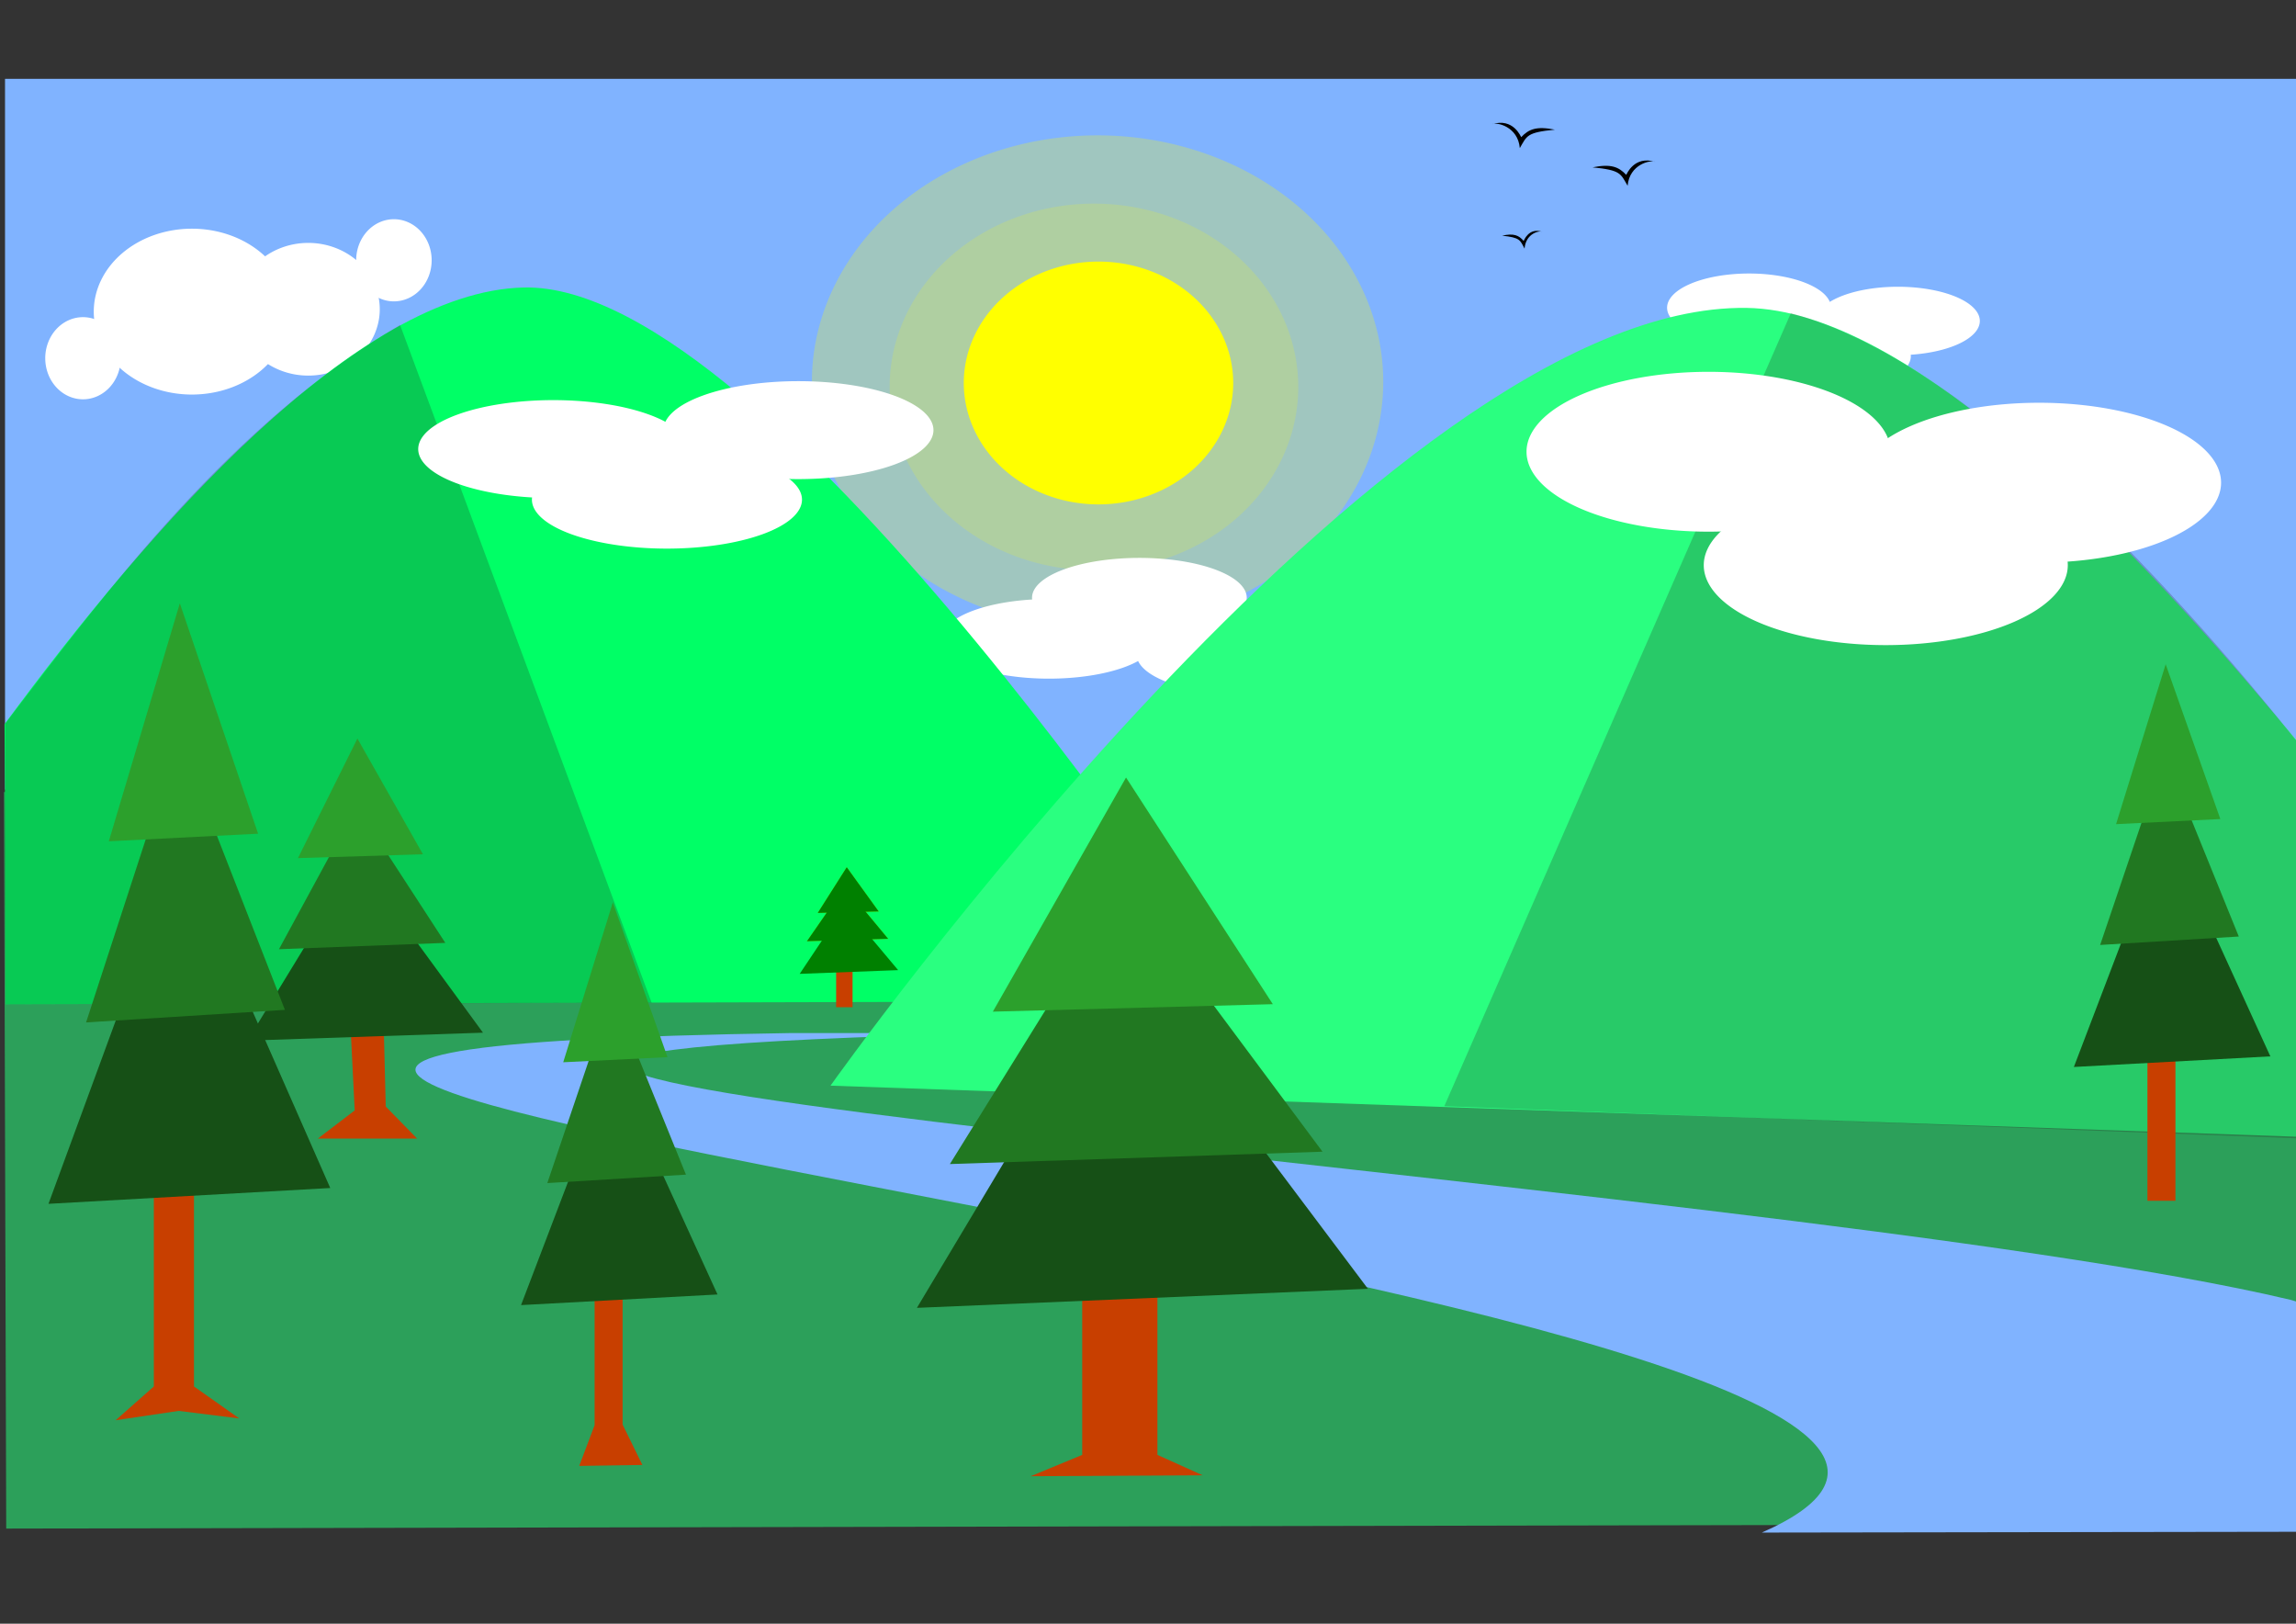 <?xml version="1.0" encoding="UTF-8" standalone="no"?>
<!-- Created with Inkscape (http://www.inkscape.org/) -->

<svg
   xmlns:dc="http://purl.org/dc/elements/1.1/"
   xmlns:cc="http://creativecommons.org/ns#"
   xmlns:rdf="http://www.w3.org/1999/02/22-rdf-syntax-ns#"
   xmlns:svg="http://www.w3.org/2000/svg"
   xmlns="http://www.w3.org/2000/svg"
   xmlns:sodipodi="http://sodipodi.sourceforge.net/DTD/sodipodi-0.dtd"
   xmlns:inkscape="http://www.inkscape.org/namespaces/inkscape"
   width="297mm"
   height="210mm"
   viewBox="0 0 297 210"
   id="svg4152"
   version="1.1"
   inkscape:version="0.91 r13725"
   sodipodi:docname="explore.svg">
  <rect x="0" y="0" width="297" height="210" fill="#333333" stroke="none"/>
  <defs
     id="defs4154" />
  <sodipodi:namedview
     inkscape:document-units="mm"
     pagecolor="#ffffff"
     bordercolor="#666666"
     borderopacity="1.0"
     inkscape:pageopacity="0.0"
     inkscape:pageshadow="2"
     inkscape:zoom="0.86831672"
     inkscape:cx="398.34828"
     inkscape:cy="470.33316"
     inkscape:current-layer="layer1"
     id="namedview4156"
     showgrid="false"
     inkscape:window-width="1331"
     inkscape:window-height="744"
     inkscape:window-x="35"
     inkscape:window-y="24"
     inkscape:window-maximized="1" />
  <g
     inkscape:label="Layer 1"
     inkscape:groupmode="layer"
     id="layer1">
    <rect
       style="opacity:1;fill:#2ca05a;fill-opacity:1;stroke:none;stroke-width:10;stroke-miterlimit:4;stroke-dasharray:none;stroke-opacity:1"
       id="rect4741"
       width="297.595"
       height="95.26"
       x="0.211"
       y="102.437"
       transform="matrix(1,-0.002,0.003,1,0,0)" />
    <path
       style="opacity:1;fill:#c83f00;fill-opacity:1;stroke:none;stroke-width:10;stroke-miterlimit:4;stroke-dasharray:none;stroke-opacity:1"
       d="m 45.248,130.843 4.342,0 0.308,12.271 4.058,4.144 -12.845,0 4.77,-3.64 z"
       id="rect4254"
       inkscape:connector-curvature="0"
       sodipodi:nodetypes="ccccccc" />
    <rect
       style="opacity:1;fill:#80b3ff;fill-opacity:1;stroke:none;stroke-width:10;stroke-miterlimit:4;stroke-dasharray:none;stroke-opacity:1"
       id="rect4701"
       width="298.338"
       height="91.917"
       x="0.65"
       y="10.196"
       ry="0" />
    <path
       style="opacity:1;fill:#ffff00;fill-opacity:0.252;stroke:none;stroke-width:10;stroke-miterlimit:4;stroke-dasharray:none;stroke-opacity:1"
       id="path4712"
       sodipodi:type="arc"
       sodipodi:cx="141.9756"
       sodipodi:cy="49.388035"
       sodipodi:rx="36.954292"
       sodipodi:ry="31.881271"
       sodipodi:start="0"
       sodipodi:end="6.283098"
       sodipodi:open="true"
       d="m 178.93,49.388 a 36.954,31.881 0 0 1 -36.953,31.881 36.954,31.881 0 0 1 -36.955,-31.88 36.954,31.881 0 0 1 36.952,-31.883 36.954,31.881 0 0 1 36.957,31.878" />
    <path
       d="M 167.938,50.045 A 26.43,23.709 0 0 1 141.508,73.754 26.43,23.709 0 0 1 115.078,50.046 26.43,23.709 0 0 1 141.506,26.336 26.43,23.709 0 0 1 167.938,50.043"
       sodipodi:open="true"
       sodipodi:end="6.283098"
       sodipodi:start="0"
       sodipodi:ry="23.708824"
       sodipodi:rx="26.429922"
       sodipodi:cy="50.045284"
       sodipodi:cx="141.5078"
       sodipodi:type="arc"
       id="path4710"
       style="opacity:1;fill:#ffff00;fill-opacity:0.157;stroke:none;stroke-width:10;stroke-miterlimit:4;stroke-dasharray:none;stroke-opacity:1" />
    <path
       style="opacity:1;fill:#ffff00;fill-opacity:1;stroke:none;stroke-width:10;stroke-miterlimit:4;stroke-dasharray:none;stroke-opacity:1"
       id="path4708"
       sodipodi:type="arc"
       sodipodi:cx="142.09604"
       sodipodi:cy="49.533527"
       sodipodi:rx="17.425898"
       sodipodi:ry="15.701443"
       sodipodi:start="0"
       sodipodi:end="6.283098"
       sodipodi:open="true"
       d="M 159.522,49.534 A 17.426,15.701 0 0 1 142.096,65.235 17.426,15.701 0 0 1 124.67,49.534 17.426,15.701 0 0 1 142.095,33.832 17.426,15.701 0 0 1 159.522,49.532" />
    <g
       id="g4720"
       transform="matrix(0.795,0,0,-0.723,112.305,95.041)">
      <path
         d="M 46.884,17.176 A 17.467,7.125 0 0 1 29.418,24.301 17.467,7.125 0 0 1 11.951,17.177 17.467,7.125 0 0 1 29.417,10.052 17.467,7.125 0 0 1 46.884,17.176"
         sodipodi:open="true"
         sodipodi:end="6.283098"
         sodipodi:start="0"
         sodipodi:ry="7.1245875"
         sodipodi:rx="17.466732"
         sodipodi:cy="17.176479"
         sodipodi:cx="29.417654"
         sodipodi:type="arc"
         id="path4714"
         style="opacity:1;fill:#ffffff;fill-opacity:1;stroke:none;stroke-width:10;stroke-miterlimit:4;stroke-dasharray:none;stroke-opacity:1" />
      <path
         style="opacity:1;fill:#ffffff;fill-opacity:1;stroke:none;stroke-width:10;stroke-miterlimit:4;stroke-dasharray:none;stroke-opacity:1"
         id="path4716"
         sodipodi:type="arc"
         sodipodi:cx="44.12648"
         sodipodi:cy="24.530893"
         sodipodi:rx="17.466732"
         sodipodi:ry="7.1245875"
         sodipodi:start="0"
         sodipodi:end="6.283098"
         sodipodi:open="true"
         d="M 61.593,24.531 A 17.467,7.125 0 0 1 44.127,31.655 17.467,7.125 0 0 1 26.66,24.531 17.467,7.125 0 0 1 44.125,17.406 17.467,7.125 0 0 1 61.593,24.53" />
      <path
         d="M 78.6,14.419 A 17.467,7.125 0 0 1 61.134,21.543 17.467,7.125 0 0 1 43.667,14.419 17.467,7.125 0 0 1 61.132,7.294 17.467,7.125 0 0 1 78.6,14.418"
         sodipodi:open="true"
         sodipodi:end="6.283098"
         sodipodi:start="0"
         sodipodi:ry="7.1245875"
         sodipodi:rx="17.466732"
         sodipodi:cy="14.418575"
         sodipodi:cx="61.13356"
         sodipodi:type="arc"
         id="path4718"
         style="opacity:1;fill:#ffffff;fill-opacity:1;stroke:none;stroke-width:10;stroke-miterlimit:4;stroke-dasharray:none;stroke-opacity:1" />
    </g>
    <g
       id="g4756"
       transform="matrix(1,0,0,0.889,-10.112,23.653)">
      <path
         transform="scale(-1,-1)"
         d="m -22.241,-18.73 a 12.697,12.066 0 0 1 -12.696,12.066 12.697,12.066 0 0 1 -12.697,-12.065 12.697,12.066 0 0 1 12.696,-12.066 12.697,12.066 0 0 1 12.698,12.065"
         sodipodi:open="true"
         sodipodi:end="6.283098"
         sodipodi:start="0"
         sodipodi:ry="12.065834"
         sodipodi:rx="12.696751"
         sodipodi:cy="-18.730074"
         sodipodi:cx="-34.938198"
         sodipodi:type="arc"
         id="path4745"
         style="opacity:1;fill:#ffffff;fill-opacity:1;stroke:none;stroke-width:10;stroke-miterlimit:4;stroke-dasharray:none;stroke-opacity:1" />
      <path
         transform="scale(-1,-1)"
         style="opacity:1;fill:#ffffff;fill-opacity:1;stroke:none;stroke-width:10;stroke-miterlimit:4;stroke-dasharray:none;stroke-opacity:1"
         id="path4747"
         sodipodi:type="arc"
         sodipodi:cx="-49.986645"
         sodipodi:cy="-18.385338"
         sodipodi:rx="9.2493696"
         sodipodi:ry="9.652667"
         sodipodi:start="0"
         sodipodi:end="6.283098"
         sodipodi:open="true"
         d="m -40.737,-18.385 a 9.249,9.653 0 0 1 -9.249,9.653 9.249,9.653 0 0 1 -9.25,-9.652 9.249,9.653 0 0 1 9.249,-9.653 9.249,9.653 0 0 1 9.25,9.652" />
      <path
         transform="scale(-1,-1)"
         d="m -56.184,-11.261 a 4.883,5.975 0 0 1 -4.883,5.975 4.883,5.975 0 0 1 -4.883,-5.975 4.883,5.975 0 0 1 4.882,-5.976 4.883,5.975 0 0 1 4.883,5.975"
         sodipodi:open="true"
         sodipodi:end="6.283098"
         sodipodi:start="0"
         sodipodi:ry="5.9754605"
         sodipodi:rx="4.8826866"
         sodipodi:cy="-11.260746"
         sodipodi:cx="-61.066216"
         sodipodi:type="arc"
         id="path4749"
         style="opacity:1;fill:#ffffff;fill-opacity:1;stroke:none;stroke-width:10;stroke-miterlimit:4;stroke-dasharray:none;stroke-opacity:1" />
      <path
         style="opacity:1;fill:#ffffff;fill-opacity:1;stroke:none;stroke-width:10;stroke-miterlimit:4;stroke-dasharray:none;stroke-opacity:1"
         id="path4754"
         sodipodi:type="arc"
         sodipodi:cx="-20.846767"
         sodipodi:cy="-25.509922"
         sodipodi:rx="4.8826866"
         sodipodi:ry="5.9754605"
         sodipodi:start="0"
         sodipodi:end="6.283098"
         sodipodi:open="true"
         d="m -15.964,-25.51 a 4.883,5.975 0 0 1 -4.883,5.975 4.883,5.975 0 0 1 -4.883,-5.975 4.883,5.975 0 0 1 4.882,-5.976 4.883,5.975 0 0 1 4.883,5.975"
         transform="scale(-1,-1)" />
    </g>
    <path
       style="opacity:1;fill:#00ff66;fill-opacity:1;stroke:none;stroke-width:10;stroke-miterlimit:4;stroke-dasharray:none;stroke-opacity:1"
       inkscape:transform-center-x="-0.2418728"
       inkscape:transform-center-y="-17.20343"
       d="M 67.715,37.181 C 100.228,36.392 160.44,129.463 160.44,129.463 L 0.731,129.885 C 0.638,112.403 0.72,112.418 0.586,93.668 19.563,67.875 46.279,37.701 67.715,37.181 Z"
       id="path4703"
       inkscape:connector-curvature="0"
       sodipodi:nodetypes="scccs" />
    <g
       transform="matrix(-0.607,0,0,0.621,263.357,30.844)"
       id="g4733">
      <path
         d="M 46.884,17.176 A 17.467,7.125 0 0 1 29.418,24.301 17.467,7.125 0 0 1 11.951,17.177 17.467,7.125 0 0 1 29.417,10.052 17.467,7.125 0 0 1 46.884,17.176"
         sodipodi:open="true"
         sodipodi:end="6.283098"
         sodipodi:start="0"
         sodipodi:ry="7.1245875"
         sodipodi:rx="17.466732"
         sodipodi:cy="17.176479"
         sodipodi:cx="29.417654"
         sodipodi:type="arc"
         id="path4735"
         style="opacity:1;fill:#ffffff;fill-opacity:1;stroke:none;stroke-width:10;stroke-miterlimit:4;stroke-dasharray:none;stroke-opacity:1" />
      <path
         style="opacity:1;fill:#ffffff;fill-opacity:1;stroke:none;stroke-width:10;stroke-miterlimit:4;stroke-dasharray:none;stroke-opacity:1"
         id="path4737"
         sodipodi:type="arc"
         sodipodi:cx="44.12648"
         sodipodi:cy="24.530893"
         sodipodi:rx="17.466732"
         sodipodi:ry="7.1245875"
         sodipodi:start="0"
         sodipodi:end="6.283098"
         sodipodi:open="true"
         d="M 61.593,24.531 A 17.467,7.125 0 0 1 44.127,31.655 17.467,7.125 0 0 1 26.66,24.531 17.467,7.125 0 0 1 44.125,17.406 17.467,7.125 0 0 1 61.593,24.53" />
      <path
         d="M 78.6,14.419 A 17.467,7.125 0 0 1 61.134,21.543 17.467,7.125 0 0 1 43.667,14.419 17.467,7.125 0 0 1 61.132,7.294 17.467,7.125 0 0 1 78.6,14.418"
         sodipodi:open="true"
         sodipodi:end="6.283098"
         sodipodi:start="0"
         sodipodi:ry="7.1245875"
         sodipodi:rx="17.466732"
         sodipodi:cy="14.418575"
         sodipodi:cx="61.13356"
         sodipodi:type="arc"
         id="path4739"
         style="opacity:1;fill:#ffffff;fill-opacity:1;stroke:none;stroke-width:10;stroke-miterlimit:4;stroke-dasharray:none;stroke-opacity:1" />
    </g>
    <path
       style="opacity:1;fill:#80b3ff;fill-opacity:1;stroke:none;stroke-width:10;stroke-miterlimit:4;stroke-dasharray:none;stroke-opacity:1"
       d="m 102.206,133.611 27.138,0 c -152.892,3.566 99.721,18.533 166.958,34.504 0.543,0.129 2.057,0.627 1.995,1.103 0.219,15.344 0.183,15.331 0.295,28.891 0,0 0,0 -70.687,0.104 68.396,-30.098 -303.008,-61.858 -125.7,-64.602 z"
       id="rect4778"
       inkscape:connector-curvature="0"
       sodipodi:nodetypes="ccscscc" />
    <path
       sodipodi:nodetypes="scccs"
       inkscape:connector-curvature="0"
       id="path4706"
       d="m 225.946,39.822 c 20.927,0.317 49.437,29.542 72.384,57.472 0.136,26.824 0.312,26.191 -0.29,49.752 l -190.611,-6.634 c 0,0 71.752,-101.298 118.517,-100.589 z"
       inkscape:transform-center-y="-17.356623"
       inkscape:transform-center-x="1.338689"
       style="opacity:1;fill:#2aff80;fill-opacity:1;stroke:none;stroke-width:10;stroke-miterlimit:4;stroke-dasharray:none;stroke-opacity:1" />
    <path
       style="opacity:1;fill:#241c1c;fill-opacity:0.233;stroke:none;stroke-width:10;stroke-miterlimit:4;stroke-dasharray:none;stroke-opacity:1"
       inkscape:transform-center-x="8.3520708"
       inkscape:transform-center-y="-16.660426"
       d="M 51.754,42.035 C 30.003,54.734 14.126,75.971 0.665,93.595 0.618,109.471 0.548,109.967 0.733,129.882 L 84.298,129.69 Z"
       id="path4805"
       inkscape:connector-curvature="0"
       sodipodi:nodetypes="ccccc" />
    <g
       id="g4725"
       transform="matrix(1,0,0,0.889,42.148,42.813)">
      <path
         style="opacity:1;fill:#ffffff;fill-opacity:1;stroke:none;stroke-width:10;stroke-miterlimit:4;stroke-dasharray:none;stroke-opacity:1"
         id="path4727"
         sodipodi:type="arc"
         sodipodi:cx="29.417654"
         sodipodi:cy="17.176479"
         sodipodi:rx="17.466732"
         sodipodi:ry="7.1245875"
         sodipodi:start="0"
         sodipodi:end="6.283098"
         sodipodi:open="true"
         d="M 46.884,17.176 A 17.467,7.125 0 0 1 29.418,24.301 17.467,7.125 0 0 1 11.951,17.177 17.467,7.125 0 0 1 29.417,10.052 17.467,7.125 0 0 1 46.884,17.176" />
      <path
         d="M 61.593,24.531 A 17.467,7.125 0 0 1 44.127,31.655 17.467,7.125 0 0 1 26.66,24.531 17.467,7.125 0 0 1 44.125,17.406 17.467,7.125 0 0 1 61.593,24.53"
         sodipodi:open="true"
         sodipodi:end="6.283098"
         sodipodi:start="0"
         sodipodi:ry="7.1245875"
         sodipodi:rx="17.466732"
         sodipodi:cy="24.530893"
         sodipodi:cx="44.12648"
         sodipodi:type="arc"
         id="path4729"
         style="opacity:1;fill:#ffffff;fill-opacity:1;stroke:none;stroke-width:10;stroke-miterlimit:4;stroke-dasharray:none;stroke-opacity:1" />
      <path
         style="opacity:1;fill:#ffffff;fill-opacity:1;stroke:none;stroke-width:10;stroke-miterlimit:4;stroke-dasharray:none;stroke-opacity:1"
         id="path4731"
         sodipodi:type="arc"
         sodipodi:cx="61.13356"
         sodipodi:cy="14.418575"
         sodipodi:rx="17.466732"
         sodipodi:ry="7.1245875"
         sodipodi:start="0"
         sodipodi:end="6.283098"
         sodipodi:open="true"
         d="M 78.6,14.419 A 17.467,7.125 0 0 1 61.134,21.543 17.467,7.125 0 0 1 43.667,14.419 17.467,7.125 0 0 1 61.132,7.294 17.467,7.125 0 0 1 78.6,14.418" />
    </g>
    <path
       sodipodi:nodetypes="ccccc"
       inkscape:connector-curvature="0"
       id="path4810"
       d="m 231.651,40.514 c 21.609,5.671 47.536,32.748 66.609,56.805 -0.085,28.337 0.146,27.968 0.042,49.95 l -111.476,-4.202 z"
       inkscape:transform-center-y="-19.171559"
       inkscape:transform-center-x="-9.816622"
       style="opacity:1;fill:#241c1c;fill-opacity:0.233;stroke:none;stroke-width:10;stroke-miterlimit:4;stroke-dasharray:none;stroke-opacity:1" />
    <g
       id="g4797"
       transform="matrix(-1.348,0,0,1.451,303.418,37.504)">
      <path
         style="opacity:1;fill:#ffffff;fill-opacity:1;stroke:none;stroke-width:10;stroke-miterlimit:4;stroke-dasharray:none;stroke-opacity:1"
         id="path4799"
         sodipodi:type="arc"
         sodipodi:cx="29.417654"
         sodipodi:cy="17.176479"
         sodipodi:rx="17.466732"
         sodipodi:ry="7.1245875"
         sodipodi:start="0"
         sodipodi:end="6.283098"
         sodipodi:open="true"
         d="M 46.884,17.176 A 17.467,7.125 0 0 1 29.418,24.301 17.467,7.125 0 0 1 11.951,17.177 17.467,7.125 0 0 1 29.417,10.052 17.467,7.125 0 0 1 46.884,17.176" />
      <path
         d="M 61.593,24.531 A 17.467,7.125 0 0 1 44.127,31.655 17.467,7.125 0 0 1 26.66,24.531 17.467,7.125 0 0 1 44.125,17.406 17.467,7.125 0 0 1 61.593,24.53"
         sodipodi:open="true"
         sodipodi:end="6.283098"
         sodipodi:start="0"
         sodipodi:ry="7.1245875"
         sodipodi:rx="17.466732"
         sodipodi:cy="24.530893"
         sodipodi:cx="44.12648"
         sodipodi:type="arc"
         id="path4801"
         style="opacity:1;fill:#ffffff;fill-opacity:1;stroke:none;stroke-width:10;stroke-miterlimit:4;stroke-dasharray:none;stroke-opacity:1" />
      <path
         style="opacity:1;fill:#ffffff;fill-opacity:1;stroke:none;stroke-width:10;stroke-miterlimit:4;stroke-dasharray:none;stroke-opacity:1"
         id="path4803"
         sodipodi:type="arc"
         sodipodi:cx="61.13356"
         sodipodi:cy="14.418575"
         sodipodi:rx="17.466732"
         sodipodi:ry="7.1245875"
         sodipodi:start="0"
         sodipodi:end="6.283098"
         sodipodi:open="true"
         d="M 78.6,14.419 A 17.467,7.125 0 0 1 61.134,21.543 17.467,7.125 0 0 1 43.667,14.419 17.467,7.125 0 0 1 61.132,7.294 17.467,7.125 0 0 1 78.6,14.418" />
    </g>
    <path
       style="opacity:1;fill:#c83f00;fill-opacity:1;stroke:none;stroke-width:10;stroke-miterlimit:4;stroke-dasharray:none;stroke-opacity:1"
       d="m 139.989,159.443 9.731,0 0,28.724 5.861,2.643 -22.256,0.115 6.665,-2.758 z"
       id="rect4248"
       inkscape:connector-curvature="0"
       sodipodi:nodetypes="ccccccc" />
    <path
       sodipodi:type="star"
       style="opacity:1;fill:#165016;fill-opacity:1;stroke:none;stroke-width:10;stroke-miterlimit:4;stroke-dasharray:none;stroke-opacity:1"
       id="path4246"
       sodipodi:sides="3"
       sodipodi:cx="23.442192"
       sodipodi:cy="144.7296"
       sodipodi:r1="19.118382"
       sodipodi:r2="9.5591908"
       sodipodi:arg1="0.47439988"
       sodipodi:arg2="1.5215974"
       inkscape:flatsided="true"
       inkscape:rounded="0"
       inkscape:randomized="0"
       d="M 40.449,153.463 7.375,155.091 22.502,125.634 Z"
       inkscape:transform-center-x="-0.82945064"
       inkscape:transform-center-y="-6.6094157"
       transform="matrix(1.764,0,0,1.514,105.598,-65.658)" />
    <path
       sodipodi:type="star"
       style="opacity:1;fill:#217821;fill-opacity:1;stroke:none;stroke-width:10;stroke-miterlimit:4;stroke-dasharray:none;stroke-opacity:1"
       id="path4244"
       sodipodi:sides="3"
       sodipodi:cx="155.36198"
       sodipodi:cy="146.56819"
       sodipodi:r1="19.738243"
       sodipodi:r2="9.8691225"
       sodipodi:arg1="0.48447793"
       sodipodi:arg2="1.5316755"
       inkscape:flatsided="true"
       inkscape:rounded="0"
       inkscape:randomized="0"
       d="M 172.829,155.761 138.667,157.098 154.59,126.845 Z"
       inkscape:transform-center-x="-0.54475054"
       inkscape:transform-center-y="-5.4986604"
       transform="matrix(1.411,0,0,1.196,-72.789,-37.337)" />
    <path
       sodipodi:type="star"
       style="opacity:1;fill:#2ca02c;fill-opacity:1;stroke:none;stroke-width:10;stroke-miterlimit:4;stroke-dasharray:none;stroke-opacity:1"
       id="path4242"
       sodipodi:sides="3"
       sodipodi:cx="24.361494"
       sodipodi:cy="115.77159"
       sodipodi:r1="19.332678"
       sodipodi:r2="9.6663389"
       sodipodi:arg1="0.49555167"
       sodipodi:arg2="1.5427492"
       inkscape:flatsided="true"
       inkscape:rounded="0"
       inkscape:randomized="0"
       d="M 41.369,124.965 7.897,125.904 23.819,96.447 Z"
       inkscape:transform-center-x="-0.29326634"
       inkscape:transform-center-y="-4.7264423"
       transform="matrix(1.082,0,0,1.028,119.886,1.411)" />
    <path
       transform="matrix(0.236,0,0,0.201,103.909,92.767)"
       inkscape:transform-center-y="-0.92517693"
       inkscape:transform-center-x="-0.064054419"
       d="M 41.369,124.965 7.897,125.904 23.819,96.447 Z"
       inkscape:randomized="0"
       inkscape:rounded="0"
       inkscape:flatsided="true"
       sodipodi:arg2="1.5427492"
       sodipodi:arg1="0.49555167"
       sodipodi:r2="9.6663389"
       sodipodi:r1="19.332678"
       sodipodi:cy="115.77159"
       sodipodi:cx="24.361494"
       sodipodi:sides="3"
       id="path4256"
       style="opacity:1;fill:#78ff00;fill-opacity:1;stroke:none;stroke-width:10;stroke-miterlimit:4;stroke-dasharray:none;stroke-opacity:1"
       sodipodi:type="star" />
    <path
       inkscape:transform-center-y="-1.0763338"
       inkscape:transform-center-x="-0.11898376"
       d="m 249.317,111.564 -34.161,1.337 15.923,-30.253 z"
       inkscape:randomized="0"
       inkscape:rounded="0"
       inkscape:flatsided="true"
       sodipodi:arg2="1.5316755"
       sodipodi:arg1="0.48447793"
       sodipodi:r2="9.8691225"
       sodipodi:r1="19.738243"
       sodipodi:cy="102.37078"
       sodipodi:cx="231.85072"
       sodipodi:sides="3"
       id="path4258"
       style="opacity:1;fill:#78ff00;fill-opacity:1;stroke:none;stroke-width:10;stroke-miterlimit:4;stroke-dasharray:none;stroke-opacity:1"
       sodipodi:type="star"
       transform="matrix(0.308,0,0,0.234,38.106,95.317)" />
    <rect
       y="124.239"
       x="108.158"
       height="6.027"
       width="2.125"
       id="rect4260"
       style="opacity:1;fill:#c83f00;fill-opacity:1;stroke:none;stroke-width:10;stroke-miterlimit:4;stroke-dasharray:none;stroke-opacity:1" />
    <path
       transform="matrix(0.385,0,0,0.296,100.605,80.045)"
       inkscape:transform-center-y="-1.2937608"
       inkscape:transform-center-x="-0.18116681"
       d="M 40.449,153.463 7.375,155.091 22.502,125.634 Z"
       inkscape:randomized="0"
       inkscape:rounded="0"
       inkscape:flatsided="true"
       sodipodi:arg2="1.5215974"
       sodipodi:arg1="0.47439988"
       sodipodi:r2="9.5591908"
       sodipodi:r1="19.118382"
       sodipodi:cy="144.7296"
       sodipodi:cx="23.442192"
       sodipodi:sides="3"
       id="path4262"
       style="opacity:1;fill:#008000;fill-opacity:1;stroke:none;stroke-width:10;stroke-miterlimit:4;stroke-dasharray:none;stroke-opacity:1"
       sodipodi:type="star" />
    <path
       sodipodi:type="star"
       style="opacity:1;fill:#008000;fill-opacity:1;stroke:none;stroke-width:10;stroke-miterlimit:4;stroke-dasharray:none;stroke-opacity:1"
       id="path4266"
       sodipodi:sides="3"
       sodipodi:cx="231.85072"
       sodipodi:cy="102.37078"
       sodipodi:r1="19.738243"
       sodipodi:r2="9.8691225"
       sodipodi:arg1="0.48447793"
       sodipodi:arg2="1.5316755"
       inkscape:flatsided="true"
       inkscape:rounded="0"
       inkscape:randomized="0"
       d="m 249.317,111.564 -34.161,1.337 15.923,-30.253 z"
       inkscape:transform-center-x="-0.11898376"
       inkscape:transform-center-y="-1.0763338"
       transform="matrix(0.308,0,0,0.234,38.106,95.317)" />
    <path
       sodipodi:type="star"
       style="opacity:1;fill:#008000;fill-opacity:1;stroke:none;stroke-width:10;stroke-miterlimit:4;stroke-dasharray:none;stroke-opacity:1"
       id="path4264"
       sodipodi:sides="3"
       sodipodi:cx="24.361494"
       sodipodi:cy="115.77159"
       sodipodi:r1="19.332678"
       sodipodi:r2="9.6663389"
       sodipodi:arg1="0.49555167"
       sodipodi:arg2="1.5427492"
       inkscape:flatsided="true"
       inkscape:rounded="0"
       inkscape:randomized="0"
       d="M 41.369,124.965 7.897,125.904 23.819,96.447 Z"
       inkscape:transform-center-x="-0.064054419"
       inkscape:transform-center-y="-0.92517693"
       transform="matrix(0.236,0,0,0.201,103.909,92.767)" />
    <path
       sodipodi:type="star"
       style="opacity:1;fill:#165016;fill-opacity:1;stroke:none;stroke-width:10;stroke-miterlimit:4;stroke-dasharray:none;stroke-opacity:1"
       id="path4270"
       sodipodi:sides="3"
       sodipodi:cx="78.14064"
       sodipodi:cy="131.39973"
       sodipodi:r1="19.738243"
       sodipodi:r2="9.8691225"
       sodipodi:arg1="0.48447793"
       sodipodi:arg2="1.5316755"
       inkscape:flatsided="true"
       inkscape:rounded="0"
       inkscape:randomized="0"
       d="M 95.607,140.593 61.446,141.93 77.369,111.677 Z"
       inkscape:transform-center-x="-0.34443697"
       inkscape:transform-center-y="-3.5332884"
       transform="matrix(0.892,0,0,0.769,-22.804,25.445)" />
    <path
       inkscape:transform-center-y="-2.8080127"
       inkscape:transform-center-x="-0.24305853"
       d="M 48.263,134.617 14.102,135.954 30.025,105.701 Z"
       inkscape:randomized="0"
       inkscape:rounded="0"
       inkscape:flatsided="true"
       sodipodi:arg2="1.5316755"
       sodipodi:arg1="0.48447793"
       sodipodi:r2="9.8691225"
       sodipodi:r1="19.738243"
       sodipodi:cy="125.42428"
       sodipodi:cx="30.796598"
       sodipodi:sides="3"
       id="path4252"
       style="opacity:1;fill:#217821;fill-opacity:1;stroke:none;stroke-width:10;stroke-miterlimit:4;stroke-dasharray:none;stroke-opacity:1"
       sodipodi:type="star"
       transform="matrix(0.63,0,0,0.611,27.2,39.697)" />
    <path
       transform="matrix(0.483,0,0,0.525,34.729,44.882)"
       inkscape:transform-center-y="-2.413664"
       inkscape:transform-center-x="-0.13084836"
       d="M 41.369,124.965 7.897,125.904 23.819,96.447 Z"
       inkscape:randomized="0"
       inkscape:rounded="0"
       inkscape:flatsided="true"
       sodipodi:arg2="1.5427492"
       sodipodi:arg1="0.49555167"
       sodipodi:r2="9.6663389"
       sodipodi:r1="19.332678"
       sodipodi:cy="115.77159"
       sodipodi:cx="24.361494"
       sodipodi:sides="3"
       id="path4250"
       style="opacity:1;fill:#2ca02c;fill-opacity:1;stroke:none;stroke-width:10;stroke-miterlimit:4;stroke-dasharray:none;stroke-opacity:1"
       sodipodi:type="star" />
    <path
       style="opacity:1;fill:#c83f00;fill-opacity:1;stroke:none;stroke-width:10;stroke-miterlimit:4;stroke-dasharray:none;stroke-opacity:1"
       d="m 19.9,150.197 5.193,0 0,29.121 5.861,4.137 -7.837,-0.979 -8.157,1.209 4.941,-4.367 z"
       id="rect4272"
       inkscape:connector-curvature="0"
       sodipodi:nodetypes="cccccccc" />
    <path
       transform="matrix(1.067,0,0,1.53,-59.292,-61.457)"
       inkscape:transform-center-y="-7.0339796"
       inkscape:transform-center-x="-0.41195176"
       d="M 95.607,140.593 61.446,141.93 77.369,111.677 Z"
       inkscape:randomized="0"
       inkscape:rounded="0"
       inkscape:flatsided="true"
       sodipodi:arg2="1.5316755"
       sodipodi:arg1="0.48447793"
       sodipodi:r2="9.8691225"
       sodipodi:r1="19.738243"
       sodipodi:cy="131.39973"
       sodipodi:cx="78.14064"
       sodipodi:sides="3"
       id="path4274"
       style="opacity:1;fill:#165016;fill-opacity:1;stroke:none;stroke-width:10;stroke-miterlimit:4;stroke-dasharray:none;stroke-opacity:1"
       sodipodi:type="star" />
    <path
       transform="matrix(0.753,0,0,1.216,0.514,-33.085)"
       sodipodi:type="star"
       style="opacity:1;fill:#217821;fill-opacity:1;stroke:none;stroke-width:10;stroke-miterlimit:4;stroke-dasharray:none;stroke-opacity:1"
       id="path4276"
       sodipodi:sides="3"
       sodipodi:cx="30.796598"
       sodipodi:cy="125.42428"
       sodipodi:r1="19.738243"
       sodipodi:r2="9.8691225"
       sodipodi:arg1="0.48447793"
       sodipodi:arg2="1.5316755"
       inkscape:flatsided="true"
       inkscape:rounded="0"
       inkscape:randomized="0"
       d="M 48.263,134.617 14.102,135.954 30.025,105.701 Z"
       inkscape:transform-center-x="-0.29070226"
       inkscape:transform-center-y="-5.5901234" />
    <path
       sodipodi:type="star"
       style="opacity:1;fill:#2ca02c;fill-opacity:1;stroke:none;stroke-width:10;stroke-miterlimit:4;stroke-dasharray:none;stroke-opacity:1"
       id="path4278"
       sodipodi:sides="3"
       sodipodi:cx="24.361494"
       sodipodi:cy="115.77159"
       sodipodi:r1="19.332678"
       sodipodi:r2="9.6663389"
       sodipodi:arg1="0.49555167"
       sodipodi:arg2="1.5427492"
       inkscape:flatsided="true"
       inkscape:rounded="0"
       inkscape:randomized="0"
       d="M 41.369,124.965 7.897,125.904 23.819,96.447 Z"
       inkscape:transform-center-x="-0.15649698"
       inkscape:transform-center-y="-4.8050576"
       transform="matrix(0.577,0,0,1.045,9.518,-22.762)" />
    <path
       style="opacity:1;fill:#c83f00;fill-opacity:1;stroke:none;stroke-width:10;stroke-miterlimit:4;stroke-dasharray:none;stroke-opacity:1"
       d="m 76.915,165.087 3.622,0 0,19.155 2.56,5.228 -8.172,0.122 1.991,-5.269 z"
       id="rect4280"
       inkscape:connector-curvature="0"
       sodipodi:nodetypes="ccccccc" />
    <path
       sodipodi:type="star"
       style="opacity:1;fill:#165016;fill-opacity:1;stroke:none;stroke-width:10;stroke-miterlimit:4;stroke-dasharray:none;stroke-opacity:1"
       id="path4282"
       sodipodi:sides="3"
       sodipodi:cx="78.14064"
       sodipodi:cy="131.39973"
       sodipodi:r1="19.738243"
       sodipodi:r2="9.8691225"
       sodipodi:arg1="0.48447793"
       sodipodi:arg2="1.5316755"
       inkscape:flatsided="true"
       inkscape:rounded="0"
       inkscape:randomized="0"
       d="M 95.607,140.593 61.446,141.93 77.369,111.677 Z"
       inkscape:transform-center-x="-0.2873074"
       inkscape:transform-center-y="-4.721024"
       transform="matrix(0.744,0,0,1.027,21.684,23.031)" />
    <path
       inkscape:transform-center-y="-3.7519453"
       inkscape:transform-center-x="-0.20274461"
       d="M 48.263,134.617 14.102,135.954 30.025,105.701 Z"
       inkscape:randomized="0"
       inkscape:rounded="0"
       inkscape:flatsided="true"
       sodipodi:arg2="1.5316755"
       sodipodi:arg1="0.48447793"
       sodipodi:r2="9.8691225"
       sodipodi:r1="19.738243"
       sodipodi:cy="125.42428"
       sodipodi:cx="30.796598"
       sodipodi:sides="3"
       id="path4284"
       style="opacity:1;fill:#217821;fill-opacity:1;stroke:none;stroke-width:10;stroke-miterlimit:4;stroke-dasharray:none;stroke-opacity:1"
       sodipodi:type="star"
       transform="matrix(0.525,0,0,0.816,63.394,42.073)" />
    <path
       transform="matrix(0.403,0,0,0.702,69.674,49.002)"
       inkscape:transform-center-y="-3.2250287"
       inkscape:transform-center-x="-0.10914559"
       d="M 41.369,124.965 7.897,125.904 23.819,96.447 Z"
       inkscape:randomized="0"
       inkscape:rounded="0"
       inkscape:flatsided="true"
       sodipodi:arg2="1.5427492"
       sodipodi:arg1="0.49555167"
       sodipodi:r2="9.6663389"
       sodipodi:r1="19.332678"
       sodipodi:cy="115.77159"
       sodipodi:cx="24.361494"
       sodipodi:sides="3"
       id="path4286"
       style="opacity:1;fill:#2ca02c;fill-opacity:1;stroke:none;stroke-width:10;stroke-miterlimit:4;stroke-dasharray:none;stroke-opacity:1"
       sodipodi:type="star" />
    <rect
       style="opacity:1;fill:#c83f00;fill-opacity:1;stroke:none;stroke-width:10;stroke-miterlimit:4;stroke-dasharray:none;stroke-opacity:1"
       id="rect4288"
       width="3.622"
       height="21.011"
       x="277.782"
       y="134.291" />
    <path
       transform="matrix(0.744,0,0,1.027,222.551,-7.766)"
       inkscape:transform-center-y="-4.721024"
       inkscape:transform-center-x="-0.2873074"
       d="M 95.607,140.593 61.446,141.93 77.369,111.677 Z"
       inkscape:randomized="0"
       inkscape:rounded="0"
       inkscape:flatsided="true"
       sodipodi:arg2="1.5316755"
       sodipodi:arg1="0.48447793"
       sodipodi:r2="9.8691225"
       sodipodi:r1="19.738243"
       sodipodi:cy="131.39973"
       sodipodi:cx="78.14064"
       sodipodi:sides="3"
       id="path4290"
       style="opacity:1;fill:#165016;fill-opacity:1;stroke:none;stroke-width:10;stroke-miterlimit:4;stroke-dasharray:none;stroke-opacity:1"
       sodipodi:type="star" />
    <path
       transform="matrix(0.525,0,0,0.816,264.262,11.276)"
       sodipodi:type="star"
       style="opacity:1;fill:#217821;fill-opacity:1;stroke:none;stroke-width:10;stroke-miterlimit:4;stroke-dasharray:none;stroke-opacity:1"
       id="path4292"
       sodipodi:sides="3"
       sodipodi:cx="30.796598"
       sodipodi:cy="125.42428"
       sodipodi:r1="19.738243"
       sodipodi:r2="9.8691225"
       sodipodi:arg1="0.48447793"
       sodipodi:arg2="1.5316755"
       inkscape:flatsided="true"
       inkscape:rounded="0"
       inkscape:randomized="0"
       d="M 48.263,134.617 14.102,135.954 30.025,105.701 Z"
       inkscape:transform-center-x="-0.20274461"
       inkscape:transform-center-y="-3.7519453" />
    <path
       sodipodi:type="star"
       style="opacity:1;fill:#2ca02c;fill-opacity:1;stroke:none;stroke-width:10;stroke-miterlimit:4;stroke-dasharray:none;stroke-opacity:1"
       id="path4294"
       sodipodi:sides="3"
       sodipodi:cx="24.361494"
       sodipodi:cy="115.77159"
       sodipodi:r1="19.332678"
       sodipodi:r2="9.6663389"
       sodipodi:arg1="0.49555167"
       sodipodi:arg2="1.5427492"
       inkscape:flatsided="true"
       inkscape:rounded="0"
       inkscape:randomized="0"
       d="M 41.369,124.965 7.897,125.904 23.819,96.447 Z"
       inkscape:transform-center-x="-0.10914559"
       inkscape:transform-center-y="-3.2250287"
       transform="matrix(0.403,0,0,0.702,270.542,18.205)" />
    <path
       style="opacity:1;fill:#000000;fill-opacity:1;stroke:none;stroke-width:10;stroke-miterlimit:4;stroke-dasharray:none;stroke-opacity:1"
       d="m 206.006,21.645 c 3.669,0.359 3.611,0.799 4.535,2.382 0.241,-2.776 2.965,-3.388 3.591,-3.09 -2.765,-0.862 -3.715,1.628 -3.771,1.676 -0.975,-1.035 -1.976,-1.45 -4.355,-0.968 z"
       id="rect4190"
       inkscape:connector-curvature="0"
       sodipodi:nodetypes="ccccc" />
    <path
       sodipodi:nodetypes="ccccc"
       inkscape:connector-curvature="0"
       id="path4197"
       d="m 201.131,16.77 c -3.669,0.359 -3.611,0.799 -4.535,2.382 -0.241,-2.776 -2.965,-3.388 -3.591,-3.09 2.765,-0.862 3.715,1.628 3.771,1.676 0.975,-1.035 1.976,-1.45 4.355,-0.968 z"
       style="opacity:1;fill:#000000;fill-opacity:1;stroke:none;stroke-width:10;stroke-miterlimit:4;stroke-dasharray:none;stroke-opacity:1" />
    <path
       sodipodi:nodetypes="ccccc"
       inkscape:connector-curvature="0"
       id="path4199"
       d="m 194.305,30.481 c 2.349,0.252 2.311,0.561 2.903,1.672 0.154,-1.949 1.898,-2.378 2.299,-2.169 -1.77,-0.605 -2.378,1.143 -2.414,1.177 -0.624,-0.727 -1.265,-1.018 -2.788,-0.68 z"
       style="opacity:1;fill:#000000;fill-opacity:1;stroke:none;stroke-width:10;stroke-miterlimit:4;stroke-dasharray:none;stroke-opacity:1" />
  </g>
</svg>
